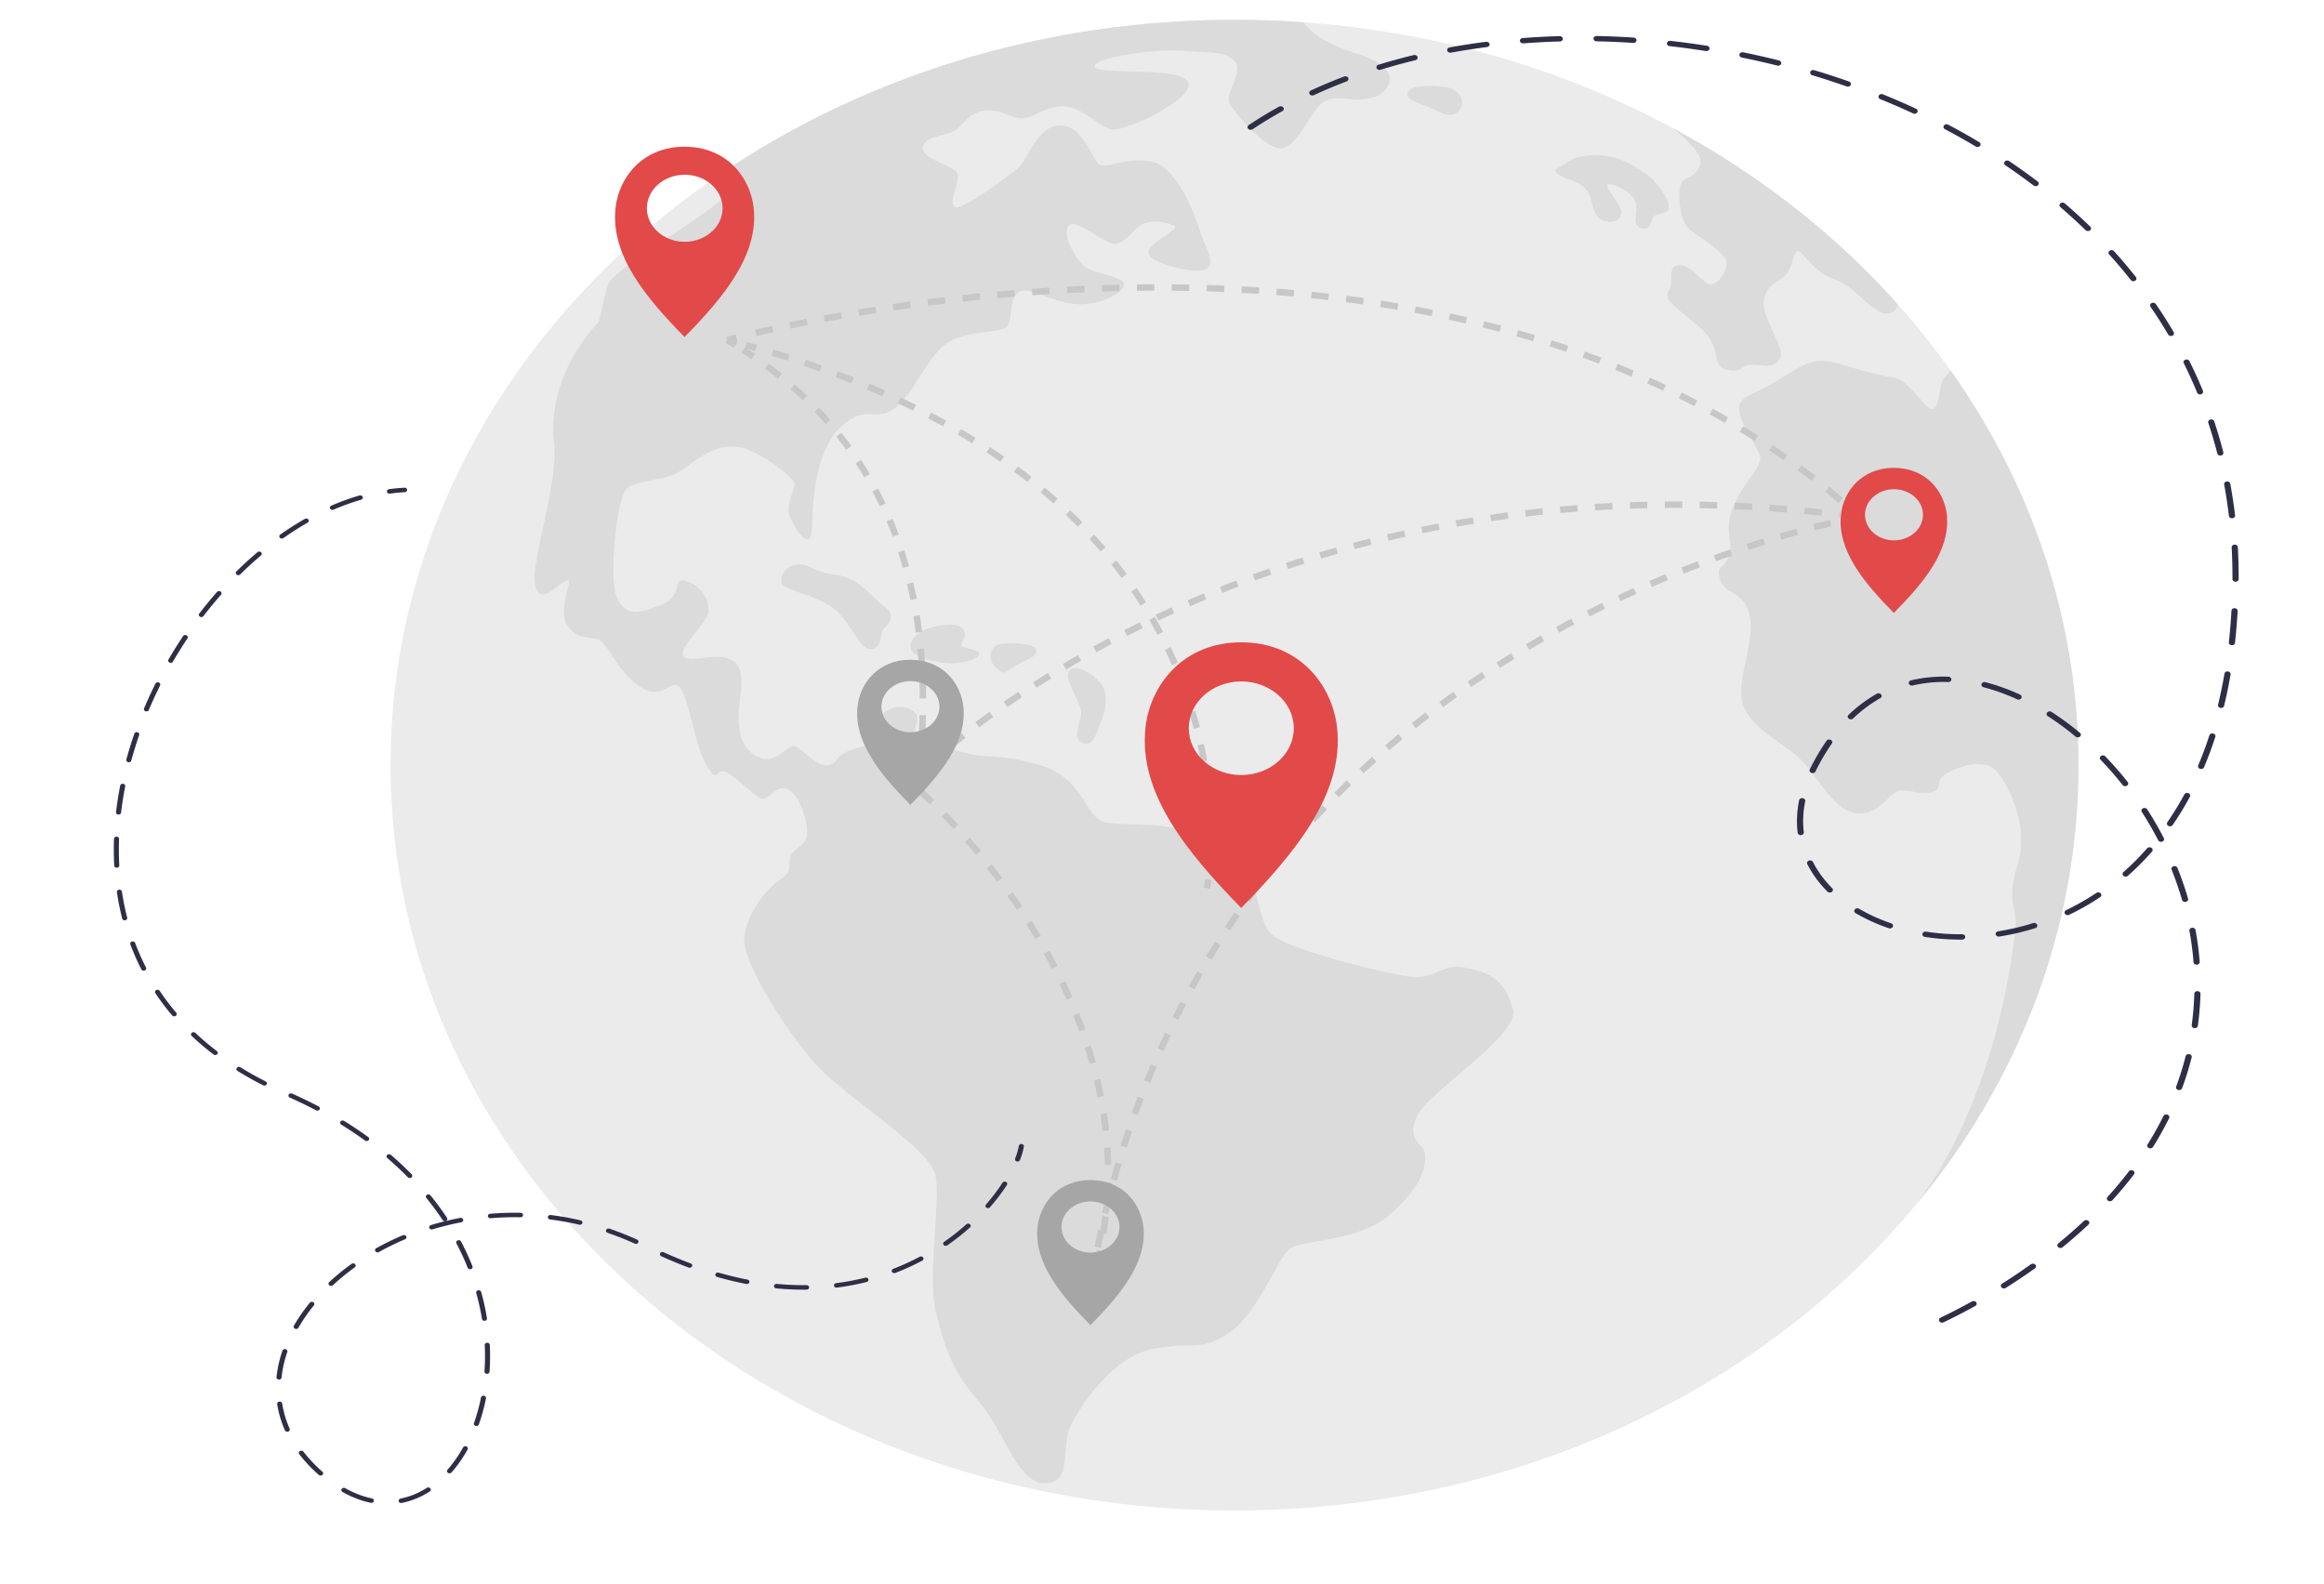 <svg width="270" height="184" fill="none" xmlns="http://www.w3.org/2000/svg"><path d="M241.459 88.89c0 19.025-6.946 36.615-18.73 50.909 0 0 0 .01-.011.01-17.831 21.619-46.709 35.679-79.307 35.679-54.15 0-98.035-38.772-98.035-86.588 0-28.638 15.734-54.021 39.992-69.79 16.253-10.56 36.33-16.807 58.055-16.807 2.684 0 5.356.092 7.994.285 15.619 1.11 30.202 5.453 42.895 12.28 10.068 5.402 18.937 12.36 26.183 20.5a88.626 88.626 0 016.116 7.68c9.399 13.297 14.848 29.015 14.848 45.842z" fill="#EBEBEB"/><path d="M164.583 129.768c-1.233 2.909.829 3.031.956 4.242.138 1.211 0 3.52-3.986 7.03-3.985 3.52-10.574 2.788-11.945 4.242-1.371 1.455-3.709 7.641-7.003 9.706-3.295 2.065-3.847.844-8.513 1.699-4.665.844-8.235 6.185-9.606 8.729-1.371 2.543.276 6.796-3.018 6.908-3.294.122-4.803-6.186-7.821-9.584-3.018-3.398-3.986-6.43-4.942-10.428-.956-3.998.553-12.371 0-15.647s-10.436-9.095-14.007-13.093c-3.57-3.998-8.512-12.005-8.235-14.67.276-2.666 2.476-5.575 4.123-6.674 1.647-1.089.956-1.699 1.233-2.666.276-.966 1.647-1.21 1.923-2.42.277-1.212-.829-4.854-2.2-5.454-1.37-.61-2.338 1.455-3.156 1.089-.83-.367-3.294-2.91-4.262-3.154-.956-.244-.69 1.577-2.062-.733-1.37-2.299-2.061-8.128-3.156-9.095-1.094-.966-1.923 1.7-4.527 0-2.603-1.699-3.709-4.975-4.803-5.453-1.094-.488-2.603.122-3.732-1.82-1.129-1.944.99-5.454 0-5.098-.99.366-3.133 3.154-3.674.488-.553-2.665 2.741-11.638 2.2-16.49-.553-4.854 1.37-9.94 5.218-14.07 0 0 .553-2.666 1.094-4.365.553-1.7 12.36-8.485 13.73-10.428.576-.814.76-2.086.968-3.449 16.253-10.56 36.33-16.807 58.054-16.807 2.684 0 5.356.092 7.994.285.092.112.184.214.277.326 1.186 1.332 2.476 2.187 5.955 3.316 3.478 1.13 4.296 2.584 3.571 3.795-.738 1.21-1.924 1.455-3.295 1.536-1.371.082-2.661-.57-4.124.244-1.462.804-2.925 5.179-4.849 5.413-1.923.244-5.31-3.876-6.047-5.097-.737-1.21 1.647-3.805.53-5.016-1.129-1.21-3.087-.966-6.197-1.21-3.11-.245-10.344.813-10.068 1.861.277 1.048 10.62-.162 10.897 1.943.276 2.106-7.591 5.657-8.973 5.342-1.371-.326-3.202-2.422-5.218-2.666-2.016-.244-3.663 1.21-4.93 1.373-1.267.163-2.765-1.21-4.688-.885-1.924.326-2.385 1.78-3.387 2.35-1.002.57-3.386.57-3.663 1.862-.276 1.292 3.018 2.025 3.848 2.829.829.803-1.014 3.56-.185 4.12.83.57 5.955-3.398 7.234-4.365 1.279-.966 2.373-5.178 5.126-5.097 2.741.082 3.663 4.202 4.573 4.609.91.407 2.926-.966 5.955-.407 3.018.57 5.126 6.39 5.679 8.17.553 1.78 1.831 3.56.737 4.282-1.094.733-6.047-.488-6.681-1.617-.645-1.13 3.294-2.828 3.018-3.235-.277-.407-2.569-.967-3.755-.336-1.187.63-1.74 1.953-3.018 2.279-1.279.325-4.665-3.072-5.587-2.106-.921.966.91 4.039 1.832 4.771.921.733 4.308 1.13 4.573 1.944.276.803-2.292 2.584-5.403 2.42-3.11-.162-5.678-2.268-6.865-1.373-1.186.886-.553 3.236-1.37 4.04-.83.803-5.311.243-7.511 2.34-2.2 2.105-3.202 5.259-5.402 7.03-2.2 1.78-3.202-.49-6.128 2.024-2.926 2.502-3.386 8.088-3.478 10.02-.093 1.944 0 3.48-.726 3.236-.737-.244-1.74-1.943-2.016-2.991s.645-2.828.645-3.48c0-.65-4.216-3.967-6.68-4.283-2.477-.325-4.666 1.455-6.497 2.747-1.832 1.292-5.126 1.048-6.313 2.106-1.186 1.048-2.108 10.347-1.186 12.534.921 2.187 2.108 2.187 5.034 1.048 2.925-1.13 1.278-3.317 3.018-2.828 1.739.488 2.649 2.106 2.649 3.397 0 1.293-3.479 4.365-3.018 5.26.46.895 3.479-.162 4.942.244 1.462.407 2.2 1.211 1.739 4.528-.46 3.316-.184 5.9 2.016 6.989 2.2 1.088 3.432-1.577 4.388-1.21.956.365 2.338 2.309 3.71 2.186 1.37-.122.69-1.21 3.294-1.943 2.603-.732 1.647-1.21 2.2-2.665.553-1.455 2.2-2.666 3.985-1.943 1.786.732.553 1.82.691 3.031.138 1.211 3.295 1.333 5.771 2.066 2.477.732 3.847 0 8.789 1.454 4.941 1.455 5.218 5.82 7.28 6.552 2.062.733 8.927-.488 13.868 2.666 4.942 3.154 3.571 8.973 6.048 10.672 2.476 1.699 11.668 3.998 15.239 4.608 3.571.611 4.124-1.576 7.003-.966 2.88.61 4.527 1.333 5.495 4.853.771 3.082-9.964 9.573-11.196 12.483z" fill="#DBDBDB"/><path d="M90.805 67.75c.092.681 2.385.966 5.126 2.34 2.742 1.373 3.755 5.412 5.218 5.34 1.463-.08 1.002-1.942 1.555-2.42.553-.489 1.463-1.537 0-2.585-1.463-1.047-2.891-3.316-5.563-3.642-2.673-.325-3.134-1.292-4.32-1.21-1.198.081-2.2.803-2.016 2.177zm15.101 6.796c-.403.986 0 1.699 2.926 2.34 2.926.65 5.678-.651 4.757-1.17-.91-.53-2.292-.285-1.739-1.17.553-.885.357-2.188-2.016-1.944-2.373.245-3.559 1.048-3.928 1.944zm10.252.274c-1.002.133-1.555 1.669-.553 2.635 1.002.967 1.002.804 2.2 0 1.186-.803 3.018-1.21 2.569-2.024-.461-.804-3.203-.743-4.216-.61zm7.97 3.307c.45-1.211 2.742-.02 3.755 1.271 1.003 1.292.553 3.154 0 4.528-.552 1.373-.91 2.99-2.2 2.34-1.278-.652.092-2.585-.092-3.724-.184-1.13-1.831-3.428-1.463-4.415zm39.452-67.451c-.483 1.017 1.74 1.373 3.018 2.025 1.279.65 2.292 1.047 3.018 0 .737-1.048-.276-2.27-1.278-2.503-1.003-.254-4.308-.499-4.758.478zm17.301 9.451c.841.784 2.292.652 3.295 1.78 1.002 1.13.645 3.073 1.923 3.643 1.279.57 2.2 0 2.292-.804.093-.803-1.831-2.828-1.647-3.235.185-.407 2.65.57 3.202 1.78.553 1.211-.552 2.91.738 3.236 1.278.325 1.002-1.13 1.555-1.455.553-.326 1.739-.163 1.647-1.13-.092-.966-1.555-3.072-2.742-3.804-1.186-.733-2.107-1.537-4.123-1.944-2.016-.406-3.94-.081-4.942.652-1.013.722-1.716.803-1.198 1.281zm39.602 15.24c-.115.407-.277.702-.518.855-1.924 1.21-4.216-2.991-6.866-3.795-2.66-.814-3.847-3.805-4.388-3.154-.553.641-.369 1.537-1.187 2.584-.829 1.048-2.015.814-2.557 2.829-.553 2.024 2.557 5.737 1.832 6.958-.738 1.211-1.648.804-3.11.733-1.463-.082-1.187 1.048-3.11.57-1.924-.489-.277-2.585-3.295-5.097-3.018-2.503-4.031-2.991-3.386-4.12.645-1.13-.277-2.747 1.094-2.91 1.371-.163 2.477 1.617 3.387 2.106.909.488 2.107-.967 2.2-2.27.092-1.291-3.203-3.072-4.389-4.079-1.186-1.007-1.279-4.66-.829-5.382.449-.722 1.831-.488 2.2-2.258.219-1.048-1.659-2.788-3.237-4.05 10.033 5.383 18.902 12.341 26.159 20.48zm13.672 72.487c.277-2.584-1.186-2.747.277-7.518 1.462-4.772-1.555-9.869-2.65-10.917-1.094-1.047-3.478-.732-5.402.326-1.924 1.048-.553 1.862-1.832 2.258-1.278.407-2.557-.244-3.755-.162-1.186.081-2.292 2.747-4.849 2.665-2.557-.081-4.204-3.316-6.128-5.616-1.924-2.299-5.863-3.764-7.142-6.592-1.278-2.828 1.187-7.193.645-10.51-.552-3.316-3.017-2.584-3.478-4.445-.461-1.862.368-.967 1.013-2.747.646-1.78-.737-2.747.553-5.82 1.279-3.072 3.571-4.608 3.018-5.981-.553-1.374-2.292-3.642-2.384-5.25-.092-1.607 1.739-1.536 5.218-3.805 3.479-2.258 4.389-2.096 7.049-1.292 2.661.804 4.308 1.21 5.863 1.455 1.555.244 3.663 3.805 4.308 3.642.645-.163.738-1.21 1.014-2.747.115-.65.611-1.261 1.14-1.74 9.411 13.297 14.848 29.005 14.848 45.842 0 19.025-6.946 36.615-18.729 50.909 9.318-12.595 11.127-29.371 11.403-31.955z" fill="#DBDBDB"/><path d="M84.47 39.508s.38-.102 1.094-.285" stroke="#C7C7C7" stroke-width=".75" stroke-miterlimit="10"/><path d="M87.81 38.674c15.816-3.674 84.1-16.746 126.614 19.94" stroke="#C7C7C7" stroke-width=".75" stroke-miterlimit="10" stroke-dasharray="2.03 2.03"/><path d="M215.254 59.346c.276.245.541.479.806.723M106.817 91.83c-.058-.193-.069-.539-.058-1.007" stroke="#C7C7C7" stroke-width=".75" stroke-miterlimit="10"/><path d="M106.886 88.86c.645-8.719 2.683-33.39-20.55-48.213" stroke="#C7C7C7" stroke-width=".75" stroke-miterlimit="10" stroke-dasharray="1.93 1.93"/><path d="M85.426 40.078a28.357 28.357 0 00-.956-.57m23.418 49.382s.265-.264.794-.732" stroke="#C7C7C7" stroke-width=".75" stroke-miterlimit="10"/><path d="M110.353 86.723c9.434-7.833 45.614-33.827 103.403-26.94" stroke="#C7C7C7" stroke-width=".75" stroke-miterlimit="10" stroke-dasharray="2.03 2.03"/><path d="M214.931 59.916l1.14.153m-75.85 43.125s.069-.356.15-1.007" stroke="#C7C7C7" stroke-width=".75" stroke-miterlimit="10"/><path d="M140.566 100.203c.714-10.489-1.025-45.669-53.896-60.115" stroke="#C7C7C7" stroke-width=".75" stroke-miterlimit="10" stroke-dasharray="1.97 1.97"/><path d="M85.576 39.793a40.822 40.822 0 00-1.106-.285m131.601 20.561s-.392.06-1.117.213" stroke="#C7C7C7" stroke-width=".75" stroke-miterlimit="10"/><path d="M212.696 60.78c-14.813 3.48-73.962 21.355-85.665 86.751" stroke="#C7C7C7" stroke-width=".75" stroke-miterlimit="10" stroke-dasharray="2.01 2.01"/><path d="M126.859 148.548l-.173 1.007" stroke="#C7C7C7" stroke-width=".75" stroke-miterlimit="10"/><path d="M106.816 91.83s29.914 25.892 19.87 57.725" stroke="#C7C7C7" stroke-width=".75" stroke-miterlimit="10" stroke-dasharray="2 2"/><path d="M87.56 24.143c-.405-3.563-3.157-7.099-8.03-7.099-4.858 0-7.625 3.55-8.016 7.1-.617 5.497 3.564 10.474 8.016 15.011 4.466-4.537 8.647-9.514 8.03-15.012zm-8.015 3.95c-2.421 0-4.392-1.748-4.392-3.896 0-2.149 1.97-3.897 4.392-3.897 2.436 0 4.406 1.748 4.406 3.896 0 2.149-1.985 3.897-4.406 3.897zm75.795 56.441c-.563-4.973-4.381-9.909-11.14-9.909-6.738 0-10.576 4.955-11.119 9.91-.855 7.673 4.944 14.62 11.119 20.954 6.196-6.333 11.995-13.28 11.14-20.955zm-11.14 5.514c-3.359 0-6.091-2.44-6.091-5.44 0-2.998 2.732-5.438 6.091-5.438 3.38 0 6.112 2.44 6.112 5.439s-2.732 5.439-6.112 5.439z" fill="#E24949"/><path d="M111.919 82.064c-.311-2.716-2.419-5.412-6.151-5.412-3.721 0-5.84 2.706-6.14 5.412-.472 4.191 2.73 7.986 6.14 11.445 3.421-3.459 6.623-7.254 6.151-11.445zm-6.151 3.011c-1.855 0-3.364-1.332-3.364-2.97 0-1.638 1.509-2.971 3.364-2.971 1.866 0 3.375 1.333 3.375 2.97 0 1.639-1.509 2.971-3.375 2.971z" fill="#A6A6A6"/><path d="M226.175 59.769c-.311-2.716-2.419-5.412-6.151-5.412-3.72 0-5.84 2.706-6.139 5.412-.472 4.192 2.73 7.986 6.139 11.445 3.421-3.459 6.624-7.253 6.151-11.445zm-6.139 3.011c-1.855 0-3.364-1.332-3.364-2.97 0-1.638 1.509-2.971 3.364-2.971 1.866 0 3.375 1.333 3.375 2.97 0 1.639-1.521 2.971-3.375 2.971z" fill="#E24949"/><path d="M132.837 142.515c-.311-2.716-2.419-5.412-6.151-5.412-3.721 0-5.84 2.706-6.14 5.412-.472 4.192 2.73 7.986 6.14 11.445 3.421-3.459 6.623-7.263 6.151-11.445zm-6.151 3.012c-1.855 0-3.363-1.333-3.363-2.971 0-1.638 1.508-2.971 3.363-2.971 1.866 0 3.375 1.333 3.375 2.971 0 1.638-1.509 2.971-3.375 2.971z" fill="#A6A6A6"/><path d="M225.59 153.666a.4.4 0 00.215-.036 73.884 73.884 0 003.682-1.901c.166-.092.214-.285.107-.428-.108-.144-.331-.186-.497-.094a71.982 71.982 0 01-3.645 1.882c-.171.083-.233.272-.136.421a.37.37 0 00.274.156zm7.184-3.973a.4.4 0 00.252-.057 69.251 69.251 0 003.385-2.273c.152-.109.172-.304.045-.436a.401.401 0 00-.506-.041 71.987 71.987 0 01-3.35 2.253c-.16.1-.194.294-.076.433a.387.387 0 00.25.121zm6.563-4.703a.4.4 0 00.289-.082 57.372 57.372 0 003.014-2.638.28.28 0 00-.023-.436.4.4 0 00-.507.017 58.295 58.295 0 01-2.977 2.608.28.28 0 00-.012.437.367.367 0 00.216.094zm5.757-5.428a.386.386 0 00.323-.116 45.833 45.833 0 002.511-3.009c.109-.142.062-.336-.104-.429-.167-.095-.389-.055-.496.087a45.768 45.768 0 01-2.478 2.968c-.122.134-.094.328.063.435a.41.41 0 00.181.064zm4.686-6.147a.38.38 0 00.357-.16 39.037 39.037 0 001.87-3.342c.079-.157-.007-.339-.19-.407-.182-.069-.392.004-.471.162a38.689 38.689 0 01-1.841 3.291c-.093.149-.029.339.147.421.04.018.085.03.128.035zm3.349-6.771c.166.017.328-.069.382-.211a35.4 35.4 0 001.116-3.589c.042-.167-.081-.332-.275-.37-.196-.037-.384.068-.427.235a34.71 34.71 0 01-1.099 3.533c-.061.162.043.338.232.391a.647.647 0 00.071.011zm1.816-7.196c.196.02.373-.101.397-.27l.044-.325c.144-1.116.232-2.254.266-3.383.005-.171-.151-.315-.351-.319-.198-.006-.362.128-.368.301a33.602 33.602 0 01-.261 3.329c-.014.107-.028.214-.044.321-.024.171.117.326.315.346h.002zm.215-7.371a.353.353 0 00.065 0c.198-.01.347-.158.334-.328a36.443 36.443 0 00-.484-3.698c-.032-.17-.216-.285-.413-.259-.197.027-.329.184-.298.355.223 1.207.385 2.432.478 3.642.013.153.15.271.318.288zm-30.157-3.05c.974.098 1.97.144 2.962.137.199-.002.357-.141.356-.312-.004-.172-.166-.309-.364-.309a26.65 26.65 0 01-4.197-.301c-.199-.03-.382.083-.415.252-.033.168.097.33.292.36.451.069.91.127 1.366.173zm-5.467-1.165c.159.016.314-.061.375-.194.072-.159-.019-.34-.205-.4a20.016 20.016 0 01-3.719-1.686.393.393 0 00-.498.081c-.112.141-.069.333.096.43a20.801 20.801 0 003.863 1.75.462.462 0 00.088.019zm12.64.951a.373.373 0 00.105-.004 29.44 29.44 0 004.177-.978c.187-.058.283-.235.212-.397-.068-.16-.274-.245-.461-.185a28.596 28.596 0 01-4.064.951c-.195.031-.323.193-.287.362.034.136.163.235.318.251zm-19.63-5.118a.394.394 0 00.275-.073.282.282 0 00.038-.437 11.958 11.958 0 01-2.23-3.034c-.08-.157-.292-.228-.474-.16-.181.068-.263.251-.183.408a12.656 12.656 0 002.345 3.191c.057.06.141.096.229.105zm27.631 2.625a.39.39 0 00.214-.037 29.848 29.848 0 003.604-2.051c.156-.106.186-.3.063-.435a.4.4 0 00-.504-.056 29.055 29.055 0 01-3.513 2.002c-.174.083-.234.272-.138.421.058.09.161.145.274.156zm13.643-1.533a.394.394 0 00.127-.008c.192-.041.309-.208.26-.374a38.517 38.517 0 00-1.231-3.57c-.066-.161-.269-.248-.459-.192-.186.055-.286.23-.221.394.463 1.155.87 2.338 1.215 3.518.038.126.164.217.309.232zm-6.904-2.941a.395.395 0 00.296-.091 31.577 31.577 0 002.809-2.82c.121-.137.087-.331-.07-.433a.397.397 0 00-.502.058 30.817 30.817 0 01-2.75 2.761.28.28 0 00.007.437.38.38 0 00.21.088zm-37.748-4.823a.336.336 0 00.077 0c.198-.017.341-.17.319-.338a10.941 10.941 0 01.017-2.723c.037-.288.086-.578.144-.866.034-.168-.097-.33-.292-.36-.197-.03-.381.083-.415.25-.062.302-.11.605-.149.907a11.423 11.423 0 00-.018 2.855c.018.146.153.258.317.275zm41.856.778a.41.41 0 00.185-.024c.181-.068.263-.251.181-.408a40.796 40.796 0 00-1.929-3.336c-.098-.15-.315-.205-.489-.122-.174.083-.235.27-.138.42a39.936 39.936 0 011.901 3.288c.054.104.167.17.289.182zm1.044-1.802a.375.375 0 00.348-.148 35.79 35.79 0 002.006-3.285c.083-.154.006-.34-.174-.412-.179-.072-.393-.007-.476.148a35.32 35.32 0 01-1.973 3.23c-.1.146-.043.337.128.424a.396.396 0 00.141.043zm-41.519-6.18c.154.016.308-.057.372-.188a24.507 24.507 0 011.9-3.245c.103-.146.046-.337-.123-.424-.17-.09-.391-.042-.492.103a25.403 25.403 0 00-1.947 3.327c-.077.157.01.339.195.406a.389.389 0 00.095.021zm36.309 1.518a.403.403 0 00.243-.05c.164-.096.205-.29.095-.431a39.84 39.84 0 00-2.605-2.982.4.4 0 00-.506-.04c-.152.109-.172.304-.044.436a39.2 39.2 0 012.562 2.933c.06.078.154.124.255.134zm8.829-2c.161.017.319-.064.376-.199.477-1.13.919-2.317 1.311-3.531.054-.164-.057-.336-.249-.383-.19-.047-.389.047-.443.213a42.363 42.363 0 01-1.296 3.484c-.067.16.029.34.215.398a.342.342 0 00.086.019zM214.99 83.57a.391.391 0 00.307-.1 15.842 15.842 0 013.148-2.353c.166-.094.211-.285.101-.428a.394.394 0 00-.497-.09 16.536 16.536 0 00-3.287 2.455c-.133.128-.12.322.028.437a.397.397 0 00.2.079zm26.364 2.099c.108.01.22-.02.299-.093a.28.28 0 00-.011-.437 33.992 33.992 0 00-3.3-2.428.397.397 0 00-.502.062c-.118.137-.085.331.074.434a33.279 33.279 0 013.229 2.376.414.414 0 00.211.086zm-6.878-4.389a.37.37 0 00.357-.163c.092-.152.025-.34-.152-.42a24.41 24.41 0 00-4.019-1.44c-.19-.049-.39.043-.447.207-.056.163.053.337.242.386a23.51 23.51 0 013.888 1.395.49.49 0 00.131.035zm-12.396-1.63a.46.46 0 00.137-.009 15.661 15.661 0 014.123-.4c.198.006.364-.126.37-.298.006-.171-.151-.315-.348-.321a16.426 16.426 0 00-4.341.422c-.191.046-.303.215-.25.382.045.123.169.21.309.224zm35.923 2.601c.182.019.352-.085.39-.242.286-1.18.539-2.406.753-3.648.029-.17-.107-.327-.302-.352-.198-.026-.378.09-.407.259a57.023 57.023 0 01-.743 3.612c-.041.167.083.332.279.368.007-.001.018.002.03.003zm1.259-7.292h.007c.199.019.373-.107.391-.276a71.4 71.4 0 00.306-3.697c.01-.17-.144-.318-.341-.326-.197-.01-.366.122-.376.292a69.156 69.156 0 01-.302 3.667c-.02.17.122.32.315.34zm.419-7.375c.014.001.025.003.039.002.198.002.361-.137.362-.308a62.282 62.282 0 00-.092-3.706c-.008-.172-.178-.304-.375-.297-.199.006-.351.151-.342.321.066 1.208.098 2.444.091 3.675-.002.162.137.295.317.313zm-.411-7.37a.336.336 0 00.077 0c.198-.016.342-.169.321-.338a58.352 58.352 0 00-.557-3.679c-.032-.168-.215-.285-.412-.259-.195.027-.33.185-.298.355.222 1.195.409 2.42.553 3.642.018.149.152.263.316.28zm-1.357-7.29a.475.475 0 00.118-.004c.193-.037.315-.201.273-.369a54.393 54.393 0 00-1.057-3.598c-.056-.165-.254-.261-.444-.214-.191.047-.301.217-.245.382.386 1.167.74 2.366 1.046 3.563.034.13.162.226.309.24zm-2.356-7.1a.4.4 0 00.161-.016c.186-.056.284-.233.218-.395a54.282 54.282 0 00-1.57-3.46c-.078-.157-.29-.23-.471-.165-.181.067-.265.25-.188.406a53.09 53.09 0 011.554 3.423c.044.117.162.193.296.207zm-3.379-6.791a.409.409 0 00.202-.03c.178-.077.246-.263.157-.417a55.588 55.588 0 00-2.075-3.26.393.393 0 00-.492-.11c-.17.087-.227.277-.125.424a54.338 54.338 0 012.051 3.224.373.373 0 00.282.169zm-4.365-6.363a.388.388 0 00.242-.052c.165-.097.206-.29.093-.432a60.335 60.335 0 00-2.543-3.003.4.4 0 00-.504-.055c-.156.105-.184.3-.061.434a59.616 59.616 0 012.518 2.971c.059.08.154.127.255.137zm-5.278-5.83c.099.01.2-.014.278-.074.147-.114.161-.31.028-.438a65.835 65.835 0 00-2.959-2.7.401.401 0 00-.508 0 .282.282 0 00.001.439 64.481 64.481 0 012.928 2.672.4.4 0 00.232.101zm-97.274-11.758a.4.4 0 00.26-.062 51.372 51.372 0 013.462-2.109c.166-.092.214-.284.107-.428a.397.397 0 00-.497-.094 51.12 51.12 0 00-3.51 2.138c-.156.105-.185.3-.063.434.059.07.149.112.241.121zm91.199 6.545a.389.389 0 00.31-.102c.131-.127.116-.324-.035-.438a71.684 71.684 0 00-3.318-2.373.397.397 0 00-.504.052c-.122.134-.093.328.063.435a70.234 70.234 0 013.284 2.35c.062.044.131.07.2.076zm-84.034-10.534a.403.403 0 00.21-.035 58.854 58.854 0 013.814-1.6c.181-.069.263-.251.181-.409-.081-.157-.293-.228-.475-.158a61.378 61.378 0 00-3.863 1.621c-.174.081-.24.268-.145.42.06.093.165.15.278.161zm77.28 5.983a.385.385 0 00.336-.132c.112-.14.071-.332-.093-.431a79.917 79.917 0 00-3.613-2.03c-.17-.089-.391-.042-.493.102-.103.147-.048.337.12.427a78.245 78.245 0 013.577 2.009.403.403 0 00.166.055zM160.232 8.12c.053.005.107 0 .16-.016a68.935 68.935 0 014.047-1.11c.191-.045.301-.217.246-.382-.056-.164-.254-.26-.444-.213a70.295 70.295 0 00-4.093 1.123c-.187.058-.283.235-.215.397a.362.362 0 00.299.2zm62.159 5.092a.373.373 0 00.357-.161c.094-.152.027-.34-.149-.42a85.561 85.561 0 00-3.848-1.672c-.179-.074-.393-.007-.476.148-.083.154-.006.339.173.411a83.855 83.855 0 013.812 1.657.358.358 0 00.131.037zm-53.94-7.09a.449.449 0 00.115-.005 80.753 80.753 0 014.184-.65c.196-.024.331-.181.299-.351-.029-.17-.212-.287-.409-.26a81.164 81.164 0 00-4.227.657c-.194.034-.317.199-.274.366.034.134.162.228.312.243zm46.186 3.939c.156.016.311-.06.372-.19.074-.158-.015-.34-.2-.404a89.288 89.288 0 00-4.029-1.313c-.186-.057-.391.03-.456.192-.066.162.036.337.224.395 1.341.402 2.685.84 3.993 1.3.032.01.063.017.096.02zm-37.736-5.025a.481.481 0 00.074.002c1.4-.107 2.828-.183 4.25-.221.199-.006.352-.148.344-.32-.008-.171-.173-.304-.372-.298a86.481 86.481 0 00-4.29.222c-.197.015-.343.165-.323.336.016.146.153.263.317.28zm29.644 2.594c.17.017.336-.075.385-.22.054-.164-.057-.336-.247-.386a92.64 92.64 0 00-4.16-.945c-.191-.04-.386.064-.431.23-.045.167.076.334.269.373a94.14 94.14 0 014.124.938.278.278 0 00.06.01zM185.451 4.8a93.355 93.355 0 014.29.186c.197.013.37-.115.385-.286.015-.172-.134-.317-.333-.333a92.15 92.15 0 00-4.293-.184c-.198-.004-.362.13-.366.303-.006.158.132.295.317.313zm12.76 1.131c.187.019.36-.09.394-.252.036-.167-.095-.33-.291-.361a95.57 95.57 0 00-4.248-.572h-.005c-.196-.02-.372.099-.396.268-.024.17.114.325.312.347 1.401.157 2.819.347 4.211.568l.023.002zM47.297 56.962a.197.197 0 00.002-.057c-.01-.145-.15-.253-.312-.243-.59.032-1.19.09-1.784.172-.16.021-.271.155-.247.297.025.141.177.24.337.217a21.735 21.735 0 011.731-.167c.14-.008.251-.101.273-.219zm69.723 80.619c.019-.104-.035-.211-.145-.267-.141-.071-.322-.028-.402.096a22.438 22.438 0 01-1.926 2.535c-.1.113-.076.277.053.365a.32.32 0 00.413-.048 23.13 23.13 0 001.97-2.592.229.229 0 00.037-.089zm-4.251 4.887a.243.243 0 00-.084-.227.322.322 0 00-.417.003 27.288 27.288 0 01-2.58 2.036c-.127.089-.149.252-.048.365a.32.32 0 00.414.043 28.28 28.28 0 002.633-2.077.263.263 0 00.082-.143zm-5.48 3.811a.237.237 0 00-.038-.175.318.318 0 00-.404-.09c-.991.526-2.022.998-3.069 1.4-.149.058-.218.211-.153.343.065.132.239.192.388.135a28.728 28.728 0 003.139-1.431.263.263 0 00.137-.182zm-6.393 2.456a.268.268 0 00-.007-.112c-.044-.138-.207-.218-.365-.179-1.1.276-2.236.49-3.378.634-.161.019-.274.153-.25.295.023.142.172.242.334.22a29.357 29.357 0 003.454-.648.277.277 0 00.212-.21zm-6.898.879l.004-.045c-.003-.144-.136-.26-.298-.257a32.461 32.461 0 01-3.453-.146c-.161-.016-.305.086-.325.231-.018.142.099.271.262.287 1.182.112 2.367.164 3.523.15.145-.004.264-.097.287-.22zm-6.934-.651c.024-.134-.075-.266-.228-.296a39.848 39.848 0 01-3.343-.806c-.156-.044-.321.029-.371.167-.05.136.033.284.19.328 1.136.327 2.28.602 3.398.819.158.031.317-.057.352-.199l.002-.013zm-6.645-1.895c.02-.116-.048-.233-.177-.28a50.076 50.076 0 01-3.146-1.299c-.144-.067-.323-.015-.396.112-.074.129-.017.285.127.35 1.064.482 2.136.924 3.186 1.317.15.055.323-.006.387-.14a.312.312 0 00.019-.06zm-6.244-2.772c.02-.108-.04-.22-.157-.273a36.04 36.04 0 00-3.216-1.277c-.152-.052-.322.015-.381.149-.059.135.016.285.168.337 1.062.362 2.124.784 3.159 1.255.144.067.322.015.395-.112a.234.234 0 00.032-.079zm-6.511-2.22c.023-.131-.07-.258-.217-.293a34.329 34.329 0 00-3.458-.62c-.16-.021-.309.077-.334.217v.005c-.025.143.088.274.249.294a33.268 33.268 0 013.39.607c.158.036.32-.047.362-.186.005-.007.006-.016.008-.024zm-6.904-.87a.207.207 0 00.005-.035c.004-.144-.126-.262-.288-.266a33.2 33.2 0 00-3.526.112c-.162.012-.282.14-.265.284.014.143.159.248.322.234a32.948 32.948 0 013.456-.11c.148.004.273-.091.296-.219zm-4.298 21.253c.026-.139-.081-.272-.239-.297-.16-.025-.313.069-.342.21a21.818 21.818 0 01-.814 2.967c-.048.138.038.282.194.327.156.042.32-.034.37-.171.342-.966.62-1.985.83-3.033l.001-.003zm.41-3.065c.001-.008.003-.016.002-.025a26.05 26.05 0 00.032-3.114c-.007-.144-.145-.256-.308-.25-.163.006-.288.126-.282.272.05 1.026.039 2.054-.031 3.06-.01.143.113.268.276.276.154.008.287-.088.31-.219zm-2.52 8.932c.02-.109-.043-.222-.16-.274-.147-.063-.324-.01-.396.119a14.999 14.999 0 01-1.8 2.581c-.099.114-.075.277.054.365a.32.32 0 00.413-.047 15.42 15.42 0 001.862-2.669.223.223 0 00.027-.075zm2.225-15.092a.217.217 0 000-.078 28.93 28.93 0 00-.675-3.055c-.038-.139-.198-.225-.356-.189-.159.033-.256.175-.215.315.275.99.5 2 .664 3.005.023.143.173.24.334.22.13-.019.228-.109.248-.218zm-1.671-5.987a.23.23 0 00-.014-.128 30.572 30.572 0 00-1.328-2.881c-.07-.13-.244-.187-.392-.126-.147.06-.212.215-.143.345.486.923.926 1.877 1.308 2.836.054.135.223.206.376.158a.27.27 0 00.193-.204zm-4.862 25.868a.241.241 0 00-.052-.195.323.323 0 00-.411-.058 8.84 8.84 0 01-3.038 1.246c-.158.032-.258.171-.224.311.037.139.194.228.352.196a9.458 9.458 0 003.256-1.331.256.256 0 00.117-.169zm3.773-31.324a.203.203 0 00-.004-.096c-.034-.14-.192-.229-.351-.199a33.16 33.16 0 00-3.4.838c-.154.046-.235.195-.183.331.052.137.22.209.375.162a33.256 33.256 0 013.333-.82.28.28 0 00.23-.216zm-1.852-.137a.236.236 0 00-.036-.171 33.198 33.198 0 00-1.92-2.607.32.32 0 00-.41-.06c-.133.083-.163.246-.068.363.674.829 1.31 1.692 1.89 2.567.081.124.263.167.403.093a.264.264 0 00.141-.185zm-8.53 32.727c.023-.134-.075-.264-.225-.293-1.03-.212-2.073-.611-3.1-1.19a.319.319 0 00-.408.081c-.088.122-.048.282.09.36 1.085.61 2.19 1.033 3.283 1.257.158.033.317-.056.354-.195l.005-.02zm3.783-30.592a.23.23 0 00-.027-.153c-.07-.129-.246-.185-.394-.122-1.06.449-2.099.956-3.089 1.508-.137.077-.18.236-.092.359a.319.319 0 00.407.082 31.343 31.343 0 013.028-1.479.267.267 0 00.167-.195zm.678-7.144a.243.243 0 00-.067-.212 38.282 38.282 0 00-2.418-2.259.324.324 0 00-.418.006.24.24 0 00.007.368 37.504 37.504 0 012.382 2.227.322.322 0 00.415.026.253.253 0 00.1-.156zm-10.358 34.567a.241.241 0 00-.083-.226 16.637 16.637 0 01-2.201-2.329.322.322 0 00-.41-.069c-.134.081-.169.243-.078.361a17.072 17.072 0 002.272 2.405.323.323 0 00.416-.001.246.246 0 00.084-.141zm3.782-24.128a.236.236 0 00-.063-.206.322.322 0 00-.415-.038 27.072 27.072 0 00-2.594 2.117.24.24 0 00.01.369c.117.1.305.095.418-.009a26.67 26.67 0 012.54-2.072.26.26 0 00.104-.161zm1.567-14.736a.246.246 0 00-.104-.242 44.745 44.745 0 00-2.804-1.874.32.32 0 00-.41.064c-.093.118-.06.281.073.363a44.03 44.03 0 012.767 1.85.322.322 0 00.416-.037.232.232 0 00.062-.124zm-6.368 19.203a.25.25 0 00-.118-.253.322.322 0 00-.411.059 20.261 20.261 0 00-1.846 2.665c-.073.128-.017.285.13.35.144.065.322.015.396-.114a19.826 19.826 0 011.799-2.598.236.236 0 00.05-.109zm-2.853 14.572a.242.242 0 00-.016-.137 11.636 11.636 0 01-.865-2.921c-.022-.143-.17-.242-.331-.222-.162.02-.274.15-.252.293a12.14 12.14 0 00.9 3.04c.058.134.23.199.381.147a.264.264 0 00.183-.2zm-.28-9.083c.024-.127-.062-.253-.205-.29-.156-.042-.32.037-.369.175a14.01 14.01 0 00-.688 3.074c-.015.143.105.27.267.283.161.012.305-.09.32-.236.102-.981.325-1.984.666-2.97.004-.013.008-.025.01-.036zm3.778-28.225c.019-.102-.033-.208-.14-.264a55.454 55.454 0 00-3.081-1.493c-.146-.065-.323-.013-.396.114-.074.128-.015.286.129.35 1.043.465 2.067.962 3.045 1.476.14.074.321.033.404-.091a.203.203 0 00.04-.092zm-6.16-2.91a.25.25 0 00-.145-.267 38.222 38.222 0 01-2.927-1.64.319.319 0 00-.41.063c-.093.118-.062.281.071.363a39.023 39.023 0 002.973 1.664c.14.071.32.028.402-.096a.23.23 0 00.035-.087zm11.142-68.05a.245.245 0 00-.01-.121c-.051-.137-.219-.212-.373-.167a27.55 27.55 0 00-3.27 1.18c-.147.062-.208.218-.135.348.071.129.248.183.395.118a26.886 26.886 0 013.194-1.152.269.269 0 00.2-.205zm-16.85 64.502a.242.242 0 00-.1-.238 31.185 31.185 0 01-2.497-2.117.322.322 0 00-.416-.011.24.24 0 00-.014.367 32.33 32.33 0 002.543 2.154.322.322 0 00.415-.027.227.227 0 00.07-.128zm10.577-61.812a.23.23 0 00-.044-.182c-.088-.121-.271-.155-.408-.078a35.63 35.63 0 00-2.86 1.821.24.24 0 00-.046.366c.101.113.287.13.414.042a33.998 33.998 0 012.811-1.79.262.262 0 00.133-.18zm-5.464 3.839a.238.238 0 00-.078-.22.32.32 0 00-.417-.008c-.83.7-1.653 1.45-2.447 2.233a.24.24 0 00.022.367.322.322 0 00.416-.02 42.621 42.621 0 012.415-2.203.253.253 0 00.089-.15zm-9.88 53.476a.237.237 0 00-.054-.196 27.861 27.861 0 01-1.92-2.543c-.084-.124-.263-.164-.403-.092-.14.074-.187.232-.105.356a28.18 28.18 0 001.955 2.59.322.322 0 00.413.051.251.251 0 00.115-.166zm5.206-48.885a.246.246 0 00-.109-.247.32.32 0 00-.413.045 48.621 48.621 0 00-2.065 2.513c-.09.12-.056.282.08.362.135.08.318.05.409-.07a47.619 47.619 0 012.043-2.486.262.262 0 00.055-.117zm-8.75 43.578a.22.22 0 00-.024-.147 27.92 27.92 0 01-1.26-2.848c-.05-.136-.218-.211-.372-.165-.155.045-.24.193-.187.33.372.988.803 1.964 1.281 2.898.067.13.242.189.391.13a.27.27 0 00.17-.198zm4.828-38.47a.25.25 0 00-.141-.265c-.141-.073-.322-.032-.404.09a49.953 49.953 0 00-1.695 2.72c-.076.128-.017.284.127.349.144.066.323.015.396-.113a50.208 50.208 0 011.679-2.69c.02-.03.032-.06.038-.092zm-7.035 32.624a.252.252 0 00-.004-.099c-.25-.98-.456-1.994-.608-3.016-.021-.142-.17-.243-.332-.224-.161.018-.276.15-.253.293.155 1.038.364 2.068.617 3.063.037.14.194.228.352.196a.272.272 0 00.228-.213zm3.844-27.132c.02-.115-.047-.232-.173-.28-.15-.058-.324.002-.388.132a50.52 50.52 0 00-1.325 2.875c-.057.135.02.285.172.335.153.05.323-.017.38-.152.404-.954.845-1.91 1.31-2.847a.205.205 0 00.024-.063zm-4.768 21.017a.266.266 0 00.004-.053 34.966 34.966 0 01-.025-3.069c.005-.144-.122-.263-.285-.268-.163-.004-.3.11-.304.252a35.936 35.936 0 00.026 3.109c.007.144.146.255.308.247.141-.004.255-.098.276-.218zm2.326-15.233c.022-.126-.063-.25-.204-.289-.157-.042-.32.035-.369.173a45.237 45.237 0 00-.926 2.995c-.04.14.059.28.216.315.158.034.318-.052.357-.192a46.91 46.91 0 01.917-2.964.273.273 0 00.009-.038zm-2.114 9.063l.002-.015c.119-1.006.28-2.03.479-3.042.024-.146-.08-.276-.24-.3-.162-.025-.314.07-.341.212-.2 1.025-.365 2.06-.485 3.076-.016.144.101.271.262.285.158.016.298-.08.323-.216zm104.885 38.793c.026-.143-.083-.275-.245-.298-.161-.023-.311.073-.337.216-.081.45-.225.943-.428 1.469-.051.138.03.284.185.331.154.046.321-.026.375-.163a8.825 8.825 0 00.45-1.555z" fill="#2E2E46"/></svg>